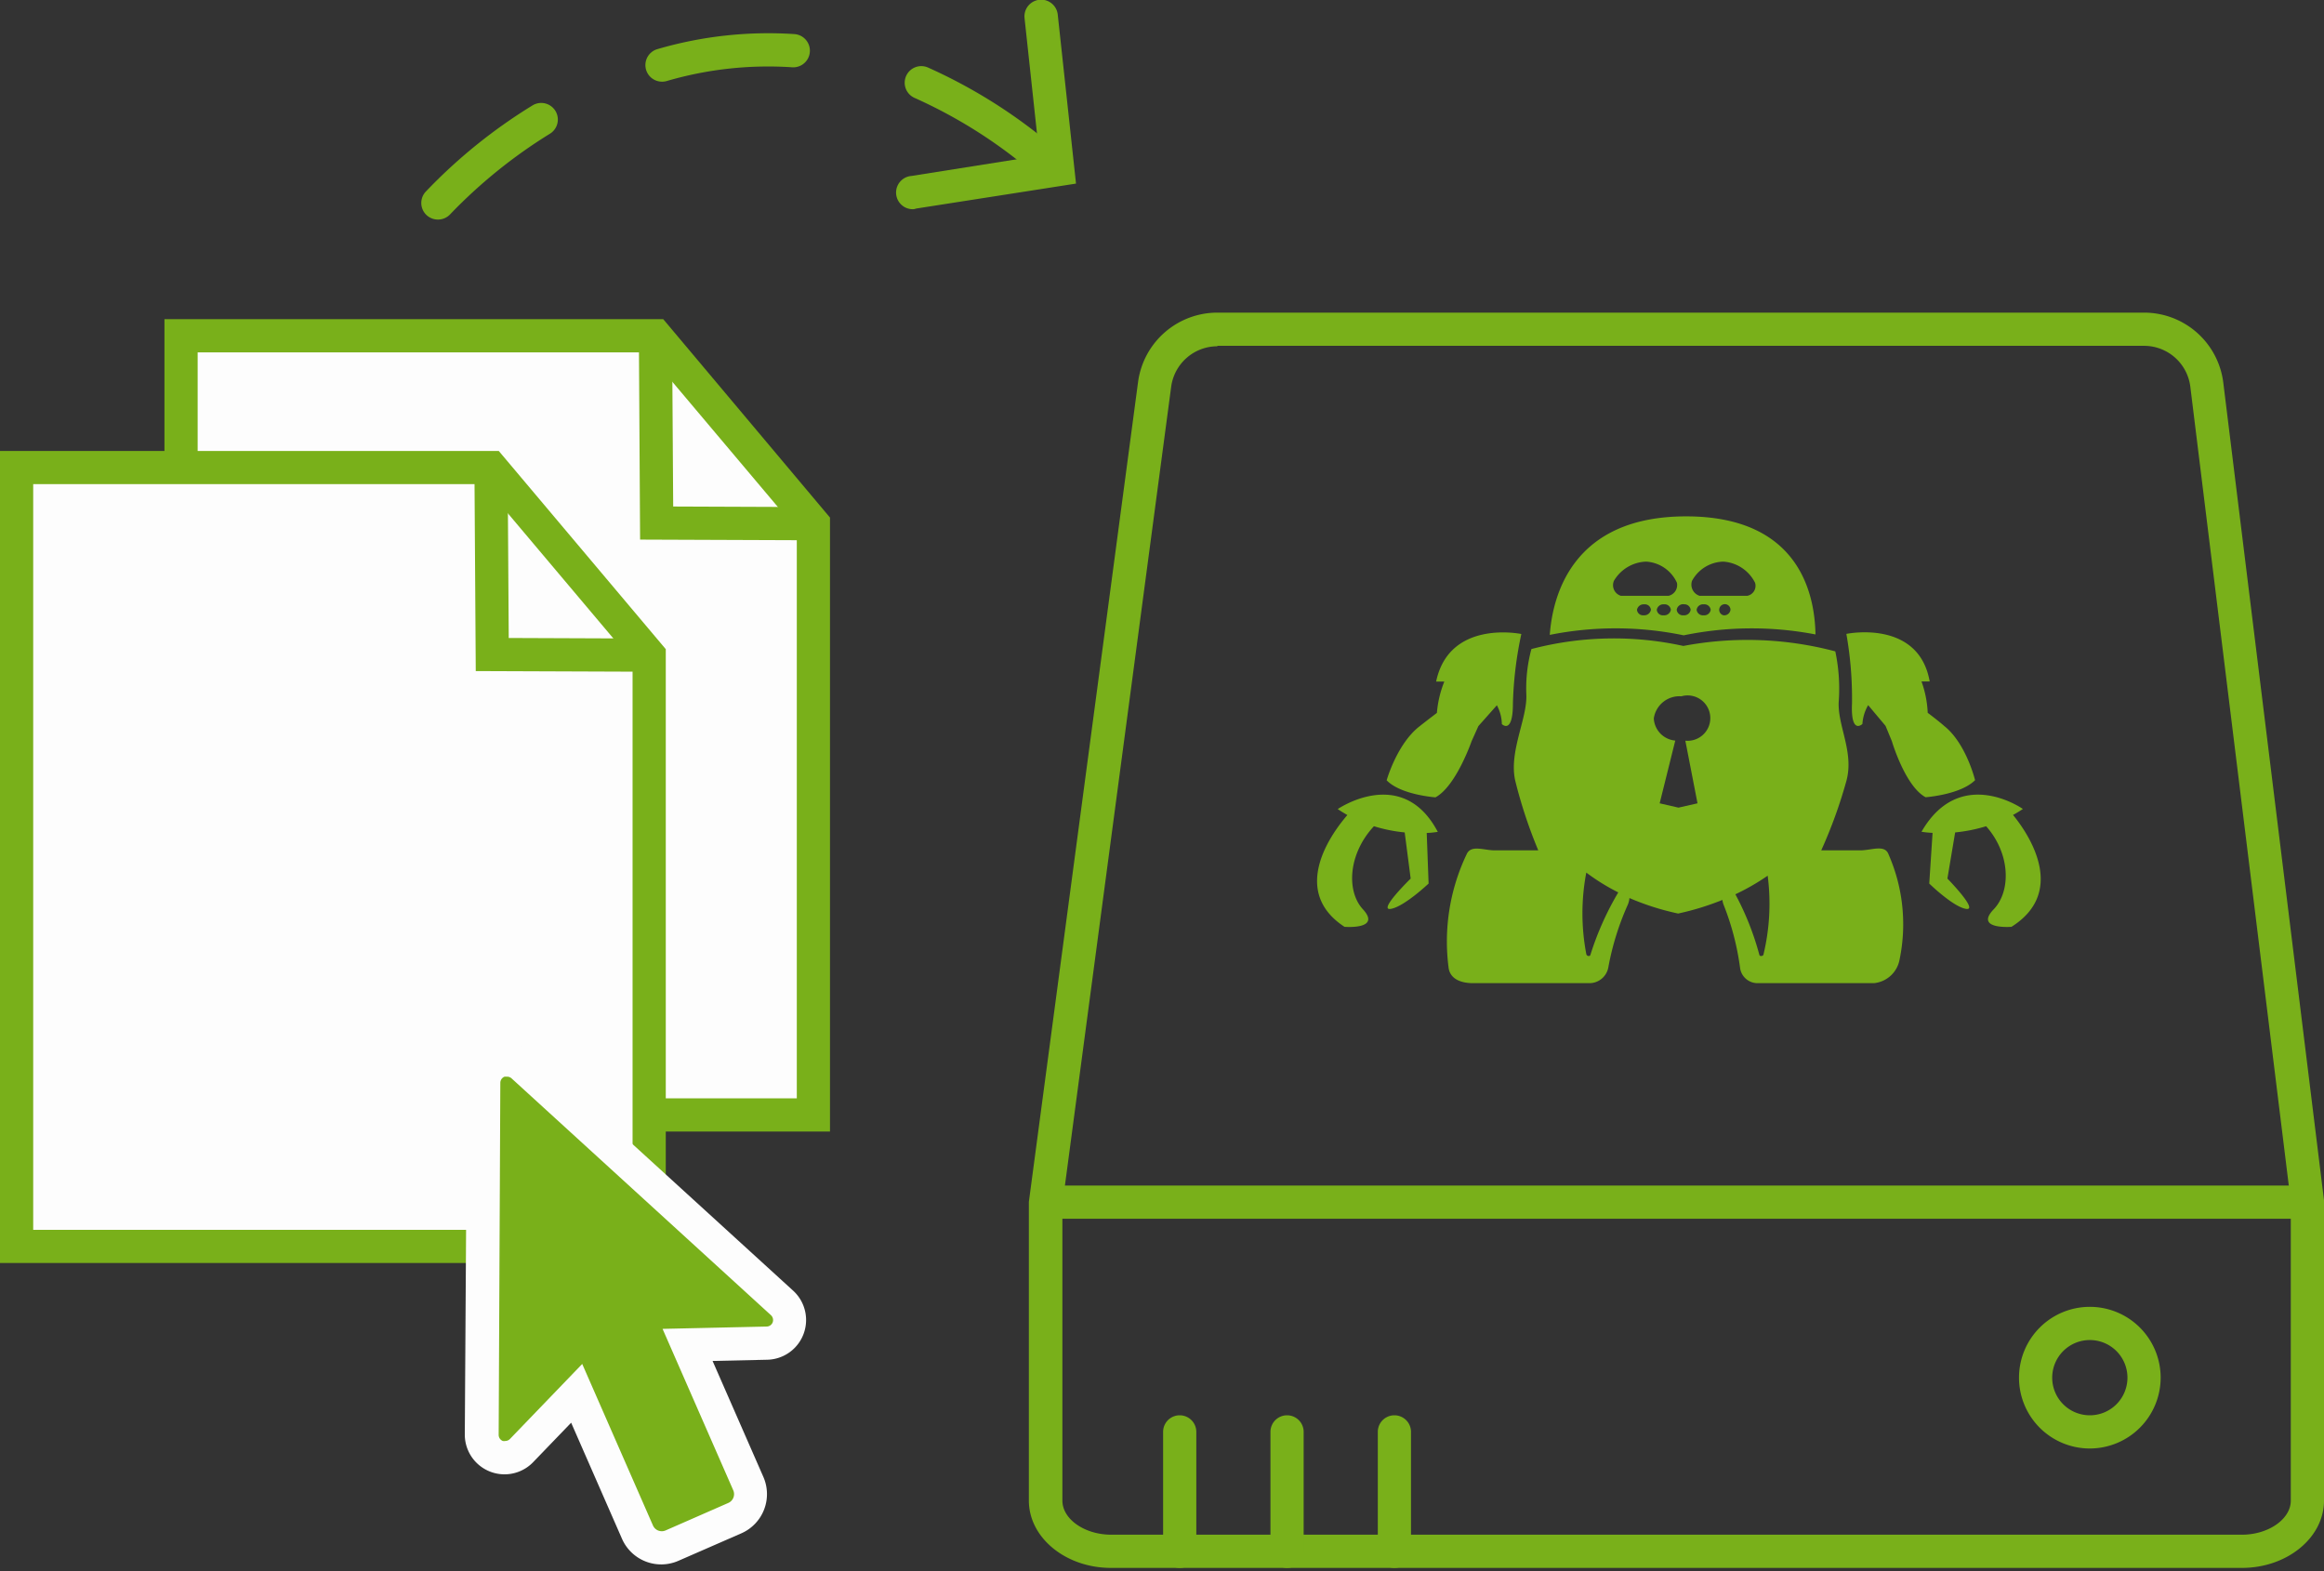 <svg id="Layer_1" data-name="Layer 1" xmlns="http://www.w3.org/2000/svg" viewBox="0 0 210 142"><rect x="0" y="0" width="210" height="142" fill="#333333" stroke="none"/><defs><style>.cls-1{fill:#79b01a;}.cls-2{fill:#fdfdfd;}</style></defs><title>features-2</title><polygon class="cls-1" points="42.03 80.3 26.36 80.24 26.25 61.85 29.25 61.83 29.34 77.25 42.04 77.3 42.03 80.3"/><polygon class="cls-2" points="73.52 47.32 73.52 100.75 44.94 100.75 16.36 100.75 16.36 30.36 44.94 30.36 59.23 30.36 73.52 47.32"/><path class="cls-1" d="M556,211.41H495.86V138h45.07L556,155.93v55.48Zm-57.16-3H553V157l-13.49-16H498.86v67.38Z" transform="translate(-481 -109.16)"/><polygon class="cls-1" points="73.51 48.82 57.84 48.76 57.73 30.37 60.73 30.35 60.83 45.77 73.53 45.82 73.51 48.82"/><polygon class="cls-2" points="58.66 59.2 58.66 112.63 30.08 112.63 1.5 112.63 1.5 42.25 30.08 42.25 44.37 42.25 58.66 59.2"/><path class="cls-1" d="M541.16,223.29H481V149.91h45.07l15.09,17.91v55.48Zm-57.16-3h54.16V168.91l-13.49-16H484v67.38Z" transform="translate(-481 -109.16)"/><polygon class="cls-1" points="58.66 60.7 42.99 60.64 42.87 42.26 45.87 42.24 45.97 57.65 58.67 57.7 58.66 60.7"/><path class="cls-1" d="M540.78,249a2.37,2.37,0,0,1-2.17-1.42l-5.49-12.54-5,5.17a2.09,2.09,0,0,1-1.51.64h-0.3l-0.5-.16a2.1,2.1,0,0,1-1.29-1.95L524.71,207a2.1,2.1,0,0,1,1.25-1.91l0.29-.13,0.57-.06a2.11,2.11,0,0,1,1.41.54l23.45,21.39a2.09,2.09,0,0,1-1.36,3.64l-7.17.16,5.49,12.54a2.37,2.37,0,0,1-1.22,3.12l-5.68,2.49a2.38,2.38,0,0,1-.95.2h0Z" transform="translate(-481 -109.16)"/><path class="cls-2" d="M526.82,206.45a0.6,0.6,0,0,1,.4.15L550.66,228a0.6,0.6,0,0,1,.16.65,0.59,0.59,0,0,1-.54.38l-9.41.21,6.39,14.59a0.87,0.87,0,0,1-.45,1.14l-5.68,2.49A0.87,0.87,0,0,1,540,247l-6.39-14.59-6.53,6.78a0.59,0.59,0,0,1-.43.18,0.59,0.59,0,0,1-.22,0,0.6,0.6,0,0,1-.37-0.56L526.21,207a0.6,0.6,0,0,1,.36-0.54h0a0.59,0.59,0,0,1,.24,0m0-3a3.57,3.57,0,0,0-1.44.3,3.61,3.61,0,0,0-2.17,3.27L523,238.76a3.59,3.59,0,0,0,6.19,2.51l3.42-3.55,4.59,10.48a3.87,3.87,0,0,0,5.1,2l2.84-1.24,2.84-1.24a3.87,3.87,0,0,0,2-5.1l-4.59-10.48,4.93-.11a3.59,3.59,0,0,0,2.34-6.25l-23.44-21.39a3.62,3.62,0,0,0-2.43-.94h0Z" transform="translate(-481 -109.16)"/><path class="cls-1" d="M683.58,250.84H581.39c-4.09,0-7.42-2.73-7.42-6.08v-27l9.87-74.1a7.23,7.23,0,0,1,7.14-6.25h83.77a7.21,7.21,0,0,1,7.15,6.33L691,217.61v27.15C691,248.11,687.67,250.84,683.58,250.84ZM591,140.45a4.22,4.22,0,0,0-4.17,3.65L577,218v26.76c0,1.67,2,3.08,4.42,3.08H683.58c2.4,0,4.42-1.41,4.42-3.08v-27l-9.08-73.66a4.21,4.21,0,0,0-4.18-3.69H591Z" transform="translate(-481 -109.16)"/><rect class="cls-1" x="94.47" y="107.13" width="114.03" height="3"/><path class="cls-1" d="M587.6,250.84a1.5,1.5,0,0,1-1.5-1.5V238.55a1.5,1.5,0,0,1,3,0v10.78A1.5,1.5,0,0,1,587.6,250.84Z" transform="translate(-481 -109.16)"/><path class="cls-1" d="M597.3,250.84a1.5,1.5,0,0,1-1.5-1.5V238.55a1.5,1.5,0,0,1,3,0v10.78A1.5,1.5,0,0,1,597.3,250.84Z" transform="translate(-481 -109.16)"/><path class="cls-1" d="M607,250.84a1.5,1.5,0,0,1-1.5-1.5V238.55a1.5,1.5,0,0,1,3,0v10.78A1.5,1.5,0,0,1,607,250.84Z" transform="translate(-481 -109.16)"/><path class="cls-1" d="M669.84,240.05a6.4,6.4,0,1,1,6.4-6.4A6.41,6.41,0,0,1,669.84,240.05Zm0-9.8a3.4,3.4,0,1,0,3.4,3.4A3.4,3.4,0,0,0,669.84,230.25Z" transform="translate(-481 -109.16)"/><path class="cls-1" d="M601.88,182.27c0.29,0.2.58,0.37,0.87,0.54-1.8,2.08-5,7-.26,10.1,0,0,3.38.28,1.66-1.59-1.5-1.63-1.33-5,1-7.5a13.82,13.82,0,0,0,2.78.56l0.54,4.17s-3,2.93-1.8,2.74,3.42-2.29,3.42-2.29l-0.17-4.57a8.84,8.84,0,0,0,1-.1C607.72,178.25,601.88,182.27,601.88,182.27Z" transform="translate(-481 -109.16)"/><path class="cls-1" d="M616.26,172.89a3.74,3.74,0,0,1,.45,1.7s1,1,1-1.87a33.79,33.79,0,0,1,.76-6.27s-6.51-1.36-7.7,4.3c0,0,.29,0,0.74,0a9.71,9.71,0,0,0-.67,2.83s-1,.76-1.54,1.19c-2.06,1.57-3,4.9-3,4.9,1.27,1.32,4.41,1.54,4.41,1.54,1.86-1,3.26-5.06,3.26-5.06l0.62-1.38Z" transform="translate(-481 -109.16)"/><path class="cls-1" d="M662.9,182.8c0.3-.16.6-0.34,0.89-0.54,0,0-5.67-4-9.16,2.06a8.73,8.73,0,0,0,1,.1L655.33,189s2.16,2.11,3.33,2.29-1.69-2.74-1.69-2.74l0.7-4.17a14.13,14.13,0,0,0,2.8-.56c2.21,2.49,2.25,5.87.69,7.5-1.79,1.86,1.6,1.59,1.6,1.59C667.62,189.85,664.61,184.89,662.9,182.8Z" transform="translate(-481 -109.16)"/><path class="cls-1" d="M655,181.2s3.14-.22,4.47-1.54c0,0-.8-3.32-2.79-4.9-0.48-.43-1.49-1.19-1.49-1.19a9.49,9.49,0,0,0-.56-2.83c0.45,0,.74,0,0.74,0-1-5.66-7.53-4.3-7.53-4.3a33.35,33.35,0,0,1,.51,6.27c-0.13,2.9.94,1.87,0.94,1.87a3.86,3.86,0,0,1,.52-1.7l1.57,1.87,0.57,1.38S653.15,180.21,655,181.2Z" transform="translate(-481 -109.16)"/><path class="cls-1" d="M633.14,166.57a30.44,30.44,0,0,1,11.91-.08c-0.06-3.46-1.33-10.67-11.69-10.67s-12.07,7.27-12.32,10.71A30.28,30.28,0,0,1,633.14,166.57Zm-3.61-1.81a0.55,0.55,0,0,1-.61-0.5,0.61,0.61,0,0,1,.65-0.49,0.55,0.55,0,0,1,.61.49A0.61,0.61,0,0,1,629.54,164.76Zm1.8,0a0.55,0.55,0,0,1-.62-0.5,0.6,0.6,0,0,1,.65-0.49,0.56,0.56,0,0,1,.62.49A0.6,0.6,0,0,1,631.34,164.76Zm3.61,0a0.57,0.57,0,0,1-.63-0.5,0.58,0.58,0,0,1,.64-0.49,0.57,0.57,0,0,1,.63.49A0.58,0.58,0,0,1,634.95,164.76Zm1.8,0a0.51,0.51,0,1,1,.63-0.5A0.57,0.57,0,0,1,636.75,164.76Zm-2.87-3.07a3.31,3.31,0,0,1,2.85-1.78,3.46,3.46,0,0,1,2.87,1.91,0.92,0.92,0,0,1-.71,1.18h-4.3A1.06,1.06,0,0,1,633.88,161.69Zm-0.72,2.08a0.56,0.56,0,0,1,.62.49,0.59,0.59,0,0,1-.64.5,0.56,0.56,0,0,1-.62-0.5A0.59,0.59,0,0,1,633.16,163.76Zm-6.34-2.08a3.51,3.51,0,0,1,2.94-1.78,3.26,3.26,0,0,1,2.78,1.91,1,1,0,0,1-.76,1.18h-4.3A1,1,0,0,1,626.82,161.69Z" transform="translate(-481 -109.16)"/><path class="cls-1" d="M649.09,186h-3.52a43.36,43.36,0,0,0,2.28-6.3c0.71-2.64-.89-5.09-0.69-7.28a16.26,16.26,0,0,0-.32-4.4,31,31,0,0,0-13.73-.49,29.33,29.33,0,0,0-13.73.28,13.64,13.64,0,0,0-.46,4.07c0.12,2.18-1.6,5.19-1,7.83A43.21,43.21,0,0,0,620,186h-3.94c-1,0-2.15-.54-2.54.37a18.31,18.31,0,0,0-1.63,10.18C612,197.62,613,198,614.1,198h10.59a1.74,1.74,0,0,0,1.64-1.42,24.59,24.59,0,0,1,1.73-5.6,2.06,2.06,0,0,0,.18-0.67,23.36,23.36,0,0,0,4.4,1.4,24.4,24.4,0,0,0,4-1.23,1.87,1.87,0,0,0,.12.47,23.91,23.91,0,0,1,1.47,5.63,1.59,1.59,0,0,0,1.52,1.42h10.59a2.61,2.61,0,0,0,2.31-2.14,15.7,15.7,0,0,0-1-9.5C651.31,185.44,650.12,186,649.09,186Zm-24.38,9.45c-0.05.17-.34,0.11-0.37-0.08a19.6,19.6,0,0,1,0-7.36,18.94,18.94,0,0,0,2.89,1.79A26.75,26.75,0,0,0,624.71,195.45Zm8.58-19.36,1.1,5.66-1.72.39-1.7-.39,1.41-5.67a2.12,2.12,0,0,1-1.94-2,2.34,2.34,0,0,1,2.49-2A2.05,2.05,0,1,1,633.29,176.09Zm7.07,19.28c0,0.19-.33.25-0.38,0.08a25.51,25.51,0,0,0-2.17-5.48,20.21,20.21,0,0,0,2.92-1.68A19.69,19.69,0,0,1,640.36,195.37Z" transform="translate(-481 -109.16)"/><path class="cls-1" d="M520.57,129a1.5,1.5,0,0,1-1.12-2.5,47.93,47.93,0,0,1,9.66-7.81,1.5,1.5,0,1,1,1.59,2.55,45.8,45.8,0,0,0-9,7.26A1.5,1.5,0,0,1,520.57,129Zm53.88-4.59a1.49,1.49,0,0,1-.94-0.33,44.4,44.4,0,0,0-9.86-6.07,1.5,1.5,0,1,1,1.2-2.75,47.41,47.41,0,0,1,10.53,6.48A1.5,1.5,0,0,1,574.45,124.41Zm-33.64-7.87a1.5,1.5,0,0,1-.41-2.94,35.74,35.74,0,0,1,12.38-1.36,1.5,1.5,0,0,1-.2,3,32.64,32.64,0,0,0-11.36,1.25A1.5,1.5,0,0,1,540.81,116.54Z" transform="translate(-481 -109.16)"/><path class="cls-1" d="M563.59,128.06a1.5,1.5,0,0,1-.23-3l11.56-1.83-1.34-12.43a1.5,1.5,0,0,1,3-.32l1.65,15.27L563.82,128Z" transform="translate(-481 -109.16)"/></svg>
